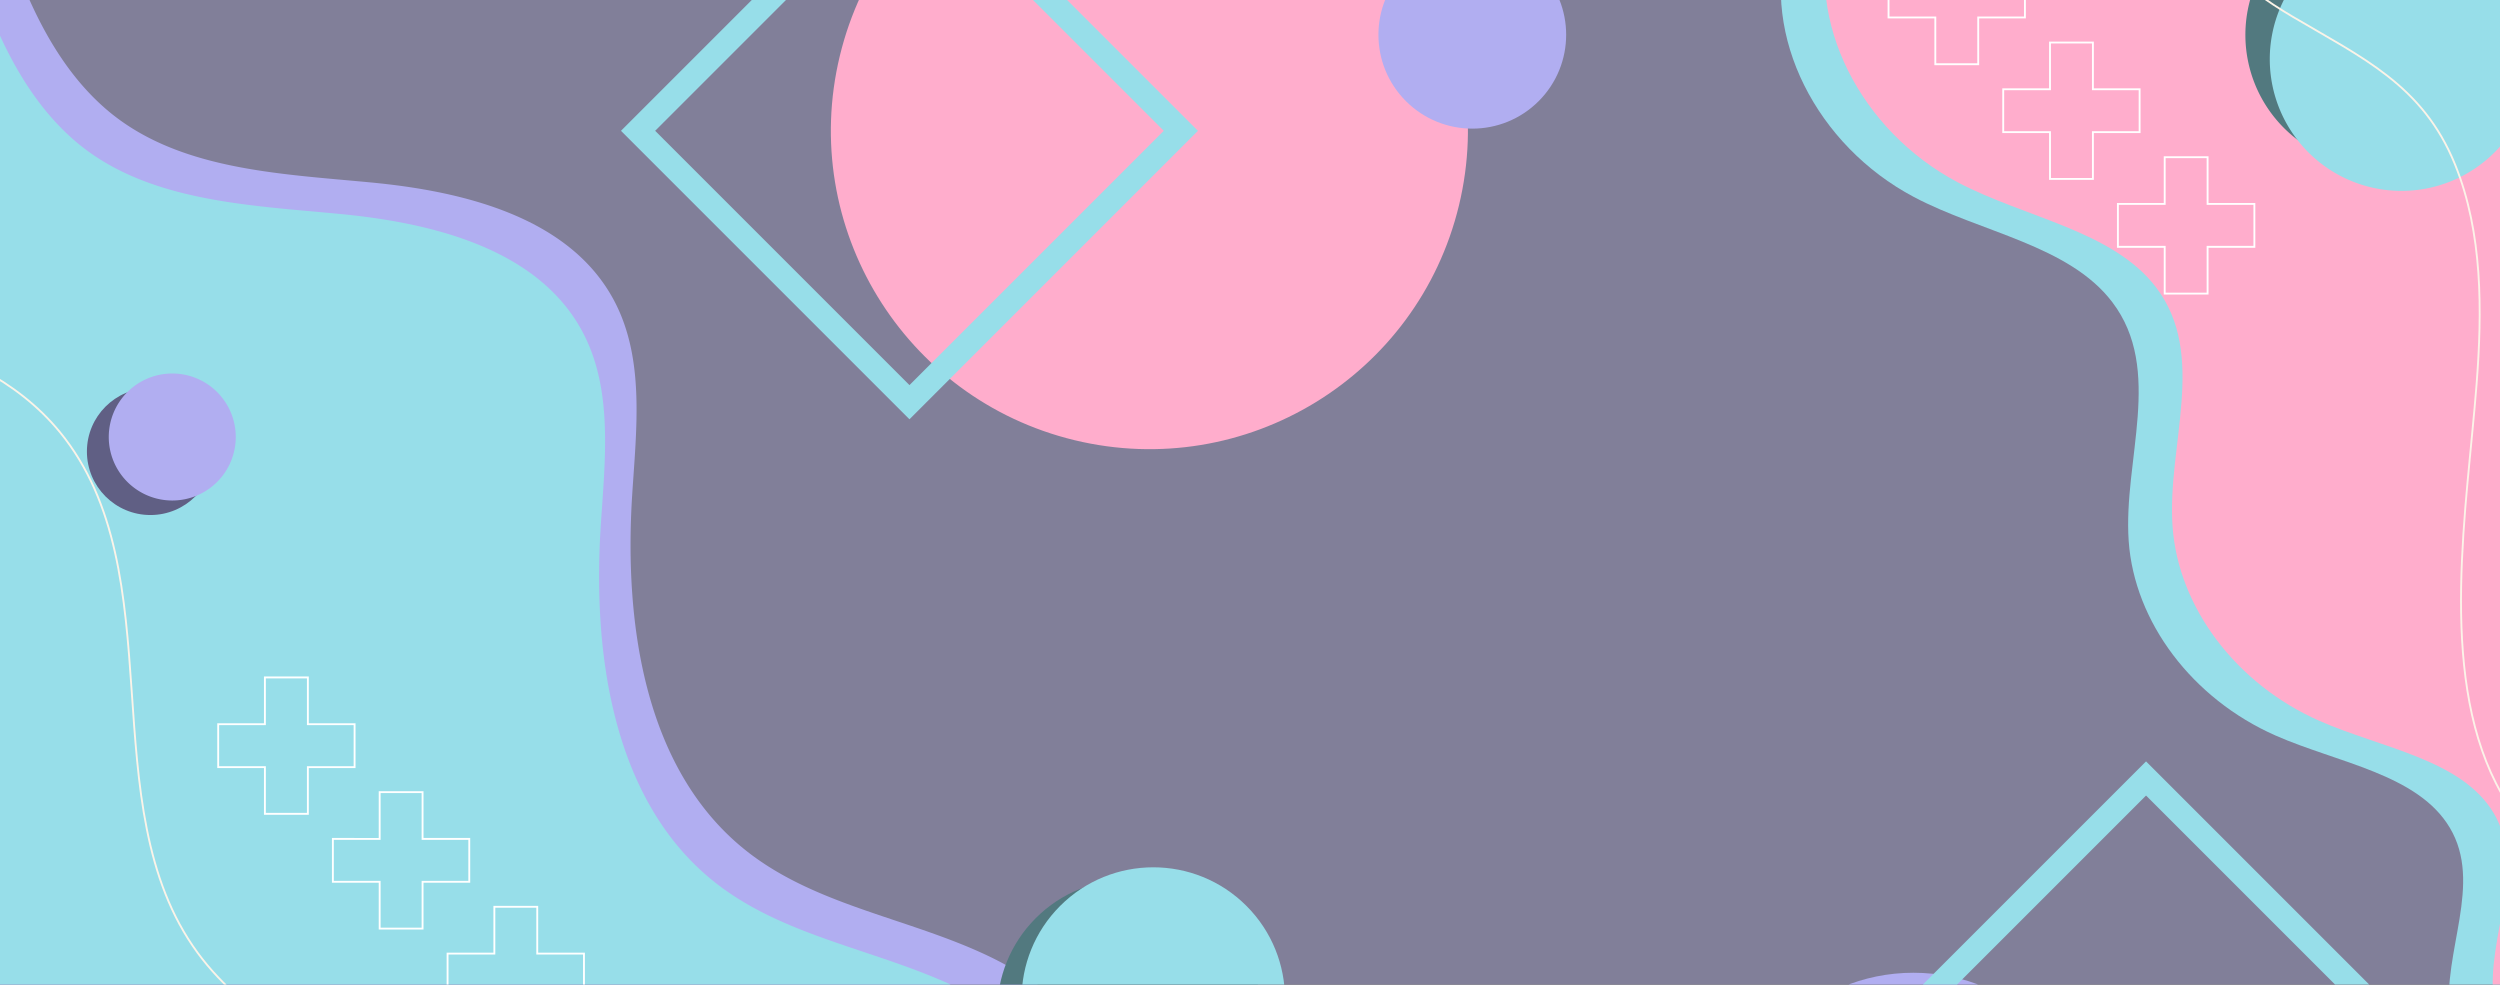 <svg xmlns="http://www.w3.org/2000/svg" xmlns:xlink="http://www.w3.org/1999/xlink" width="1328" height="523" viewBox="0 0 1328 523">
  <rect x="0" y="0" width="1328" height="523" fill="#333333" stroke="none"/>
  <defs>
    <clipPath id="clip-path">
      <rect id="Rectángulo_422227" data-name="Rectángulo 422227" width="1328" height="523" fill="#b1aef1" opacity="0.83"/>
    </clipPath>
    <clipPath id="clip-path-2">
      <rect id="Rectángulo_422226" data-name="Rectángulo 422226" width="1669.795" height="561" fill="none"/>
    </clipPath>
  </defs>
  <g id="Enmascarar_grupo_1098792" data-name="Enmascarar grupo 1098792" clip-path="url(#clip-path)">
    <g id="Grupo_1227866" data-name="Grupo 1227866" transform="translate(-171.125 0)" clip-path="url(#clip-path-2)">
      <path id="Trazado_1047321" data-name="Trazado 1047321" d="M1669.8,561H0V0H1669.8Z" fill="#817f99"/>
      <circle id="Elipse_12747" data-name="Elipse 12747" cx="97.564" cy="97.564" r="97.564" transform="translate(1089.94 516.726)" fill="#b1aef1"/>
      <ellipse id="Elipse_12748" data-name="Elipse 12748" cx="169.172" cy="169.172" rx="169.172" ry="169.172" transform="translate(985.87 -55.29) rotate(103.59)" fill="#ffadcc"/>
      <circle id="Elipse_12749" data-name="Elipse 12749" cx="49.86" cy="49.86" r="49.86" transform="translate(1023.722 18.472) rotate(135)" fill="#b1aef1"/>
      <path id="Trazado_1047322" data-name="Trazado 1047322" d="M1105.012,746.953a204.3,204.3,0,0,0-99.6-110.237c-42.692-21.112-93.02-27.306-130.57-56.638-54.417-42.5-65.636-120.248-61.312-189.116,2.22-35.1,6.895-72.53-9.543-103.615-23.333-44.095-79.23-58.04-128.856-62.792s-104-6.622-141.555-39.42c-29.526-25.787-45.3-65.363-56.6-102.875L336.86,75.56,305.62,729.852l799.353,17.139Z" transform="translate(-306.617 -127.601)" fill="#b1aef1"/>
      <path id="Trazado_1047323" data-name="Trazado 1047323" d="M1109.3,742.663a204.305,204.305,0,0,0-99.6-110.237c-42.692-21.112-93.02-27.306-130.57-56.638-54.417-42.5-65.636-120.248-61.312-189.116,2.22-35.1,6.895-72.53-9.543-103.615-23.333-44.095-79.23-58.04-128.856-62.792s-104-6.622-141.555-39.42c-29.526-25.787-45.3-65.363-56.6-102.875L341.15,71.27,309.91,725.562,1109.263,742.7Z" transform="translate(-327.618 -106.6)" fill="#97dee9"/>
      <path id="Trazado_1047324" data-name="Trazado 1047324" d="M459.057,715.956c-40.667-1.324-77.555-31.357-81.684-66.609-3.9-33.422,17.84-69.492,0-99.33-16.983-28.475-59.637-34.4-92.552-48.925-44.212-19.515-74.984-60.3-77.984-103.3-3-43.082,18.62-90.877-8.686-126.87-22.943-30.266-69.8-37.044-105.446-55.9C41.131,187.715,11.332,129.558,25.628,78.53H625.074V718.215Z" transform="translate(1095.048 -110.394)" fill="#97dee9"/>
      <path id="Trazado_1047325" data-name="Trazado 1047325" d="M453.067,717.956c-40.667-1.324-77.555-31.357-81.684-66.609-3.9-33.422,17.84-69.492,0-99.33-16.983-28.475-59.637-34.4-92.552-48.925-44.212-19.515-74.984-60.3-77.984-103.3-3-43.082,18.62-90.877-8.686-126.87-22.943-30.266-69.8-37.044-105.446-55.9C35.141,189.715,5.342,131.558,19.638,80.53H619.123V720.215l-166.017-2.259Z" transform="translate(1124.332 -120.184)" fill="#ffadcc"/>
      <path id="Trazado_1047326" data-name="Trazado 1047326" d="M0,0H203.881V203.881H0Z" transform="translate(1311.105 701.854) rotate(-135)" fill="none" stroke="#97dee9" stroke-width="12.83"/>
      <rect id="Rectángulo_422225" data-name="Rectángulo 422225" width="203.881" height="203.881" transform="translate(654.229 213.651) rotate(-135)" fill="none" stroke="#97dee9" stroke-miterlimit="10" stroke-width="12.83"/>
      <circle id="Elipse_12750" data-name="Elipse 12750" cx="69.96" cy="69.96" r="69.96" transform="translate(869.749 537.163) rotate(135)" fill="#52797f"/>
      <circle id="Elipse_12751" data-name="Elipse 12751" cx="69.96" cy="69.96" r="69.96" transform="translate(882.696 530.675) rotate(135)" fill="#97dee9"/>
      <path id="Trazado_1047327" data-name="Trazado 1047327" d="M69.959,0A69.959,69.959,0,1,1,0,69.959,69.959,69.959,0,0,1,69.959,0Z" transform="matrix(-0.921, 0.389, -0.389, -0.921, 1525.467, 55.743)" fill="#52797f"/>
      <path id="Trazado_1047328" data-name="Trazado 1047328" d="M69.959,139.919a69.959,69.959,0,1,1,69.959-69.959A69.959,69.959,0,0,1,69.959,139.919Z" transform="translate(1376.828 -38.518)" fill="#97dee9"/>
      <circle id="Elipse_12752" data-name="Elipse 12752" cx="33.733" cy="33.733" r="33.733" transform="translate(217.292 206.116)" fill="#605f84"/>
      <path id="Trazado_1047329" data-name="Trazado 1047329" d="M33.733,67.466A33.733,33.733,0,1,1,67.466,33.733,33.733,33.733,0,0,1,33.733,67.466Z" transform="translate(228.9 198.403)" fill="#b1aef1"/>
      <path id="Trazado_1047330" data-name="Trazado 1047330" d="M826.617,592.216c2.688-44.6-33.577-81.879-71.128-106.03s-80.672-43-107.043-79.074c-57.222-78.217-11.725-201.62-73.154-276.566-22.71-27.734-57.144-43.861-92.28-51.067s-71.323-6.388-107.16-5.492" transform="translate(-372.406 98.925)" fill="none" stroke="#fbf3e8" stroke-miterlimit="10" stroke-width="1"/>
      <path id="Trazado_1047331" data-name="Trazado 1047331" d="M327.984,675.848C268,674.212,210.307,633.272,183.508,580.491,152.774,520,168.16,433.132,173.146,368.237c2.96-38.563,3.35-80.126-11.452-116.586-17.139-42.264-49.431-56.715-86.242-78.49-27.345-16.166-54.69-38.641-60.182-69.921" transform="translate(1313.548 -164.279)" fill="none" stroke="#fbf3e8" stroke-miterlimit="10" stroke-width="1"/>
      <g id="Grupo_1227864" data-name="Grupo 1227864" transform="translate(287.029 359.854)">
        <path id="Trazado_1047332" data-name="Trazado 1047332" d="M345.6,193.179h24.813v24.813h22.826V193.179h24.813V170.392H393.239V145.54H370.413v24.852H345.6Z" transform="translate(-345.6 -145.54)" fill="none" stroke="#fff" stroke-miterlimit="10" stroke-width="1"/>
        <path id="Trazado_1047333" data-name="Trazado 1047333" d="M329.96,177.529h24.852v24.852H377.6V177.529h24.813V154.742H377.6V129.89H354.812v24.852H329.96Z" transform="translate(-269.038 -68.968)" fill="none" stroke="#fff" stroke-miterlimit="10" stroke-width="1"/>
        <path id="Trazado_1047334" data-name="Trazado 1047334" d="M314.32,161.889h24.852v24.852h22.787V161.889h24.813V139.1H361.959V114.25H339.172V139.1H314.32Z" transform="translate(-192.475 7.595)" fill="none" stroke="#fff" stroke-miterlimit="10" stroke-width="1"/>
      </g>
      <g id="Grupo_1227865" data-name="Grupo 1227865" transform="translate(1174.314 -38.369)">
        <path id="Trazado_1047335" data-name="Trazado 1047335" d="M143.57,273.449h24.852V298.3h22.787V273.449h24.813V250.662H191.209V225.81H168.422v24.852H143.57Z" transform="translate(-143.57 -225.81)" fill="none" stroke="#fff" stroke-miterlimit="10" stroke-width="1"/>
        <path id="Trazado_1047336" data-name="Trazado 1047336" d="M127.93,257.771h24.852v24.852h22.787V257.771h24.813V234.983H175.569V210.17H152.782v24.813H127.93Z" transform="translate(-67.008 -149.209)" fill="none" stroke="#fff" stroke-miterlimit="10" stroke-width="1"/>
        <path id="Trazado_1047337" data-name="Trazado 1047337" d="M112.28,242.13h24.852v24.852h22.787V242.13h24.852V219.343H159.919V194.53H137.132v24.813H112.28Z" transform="translate(9.565 -72.646)" fill="none" stroke="#fff" stroke-miterlimit="10" stroke-width="1"/>
      </g>
    </g>
  </g>
</svg>
